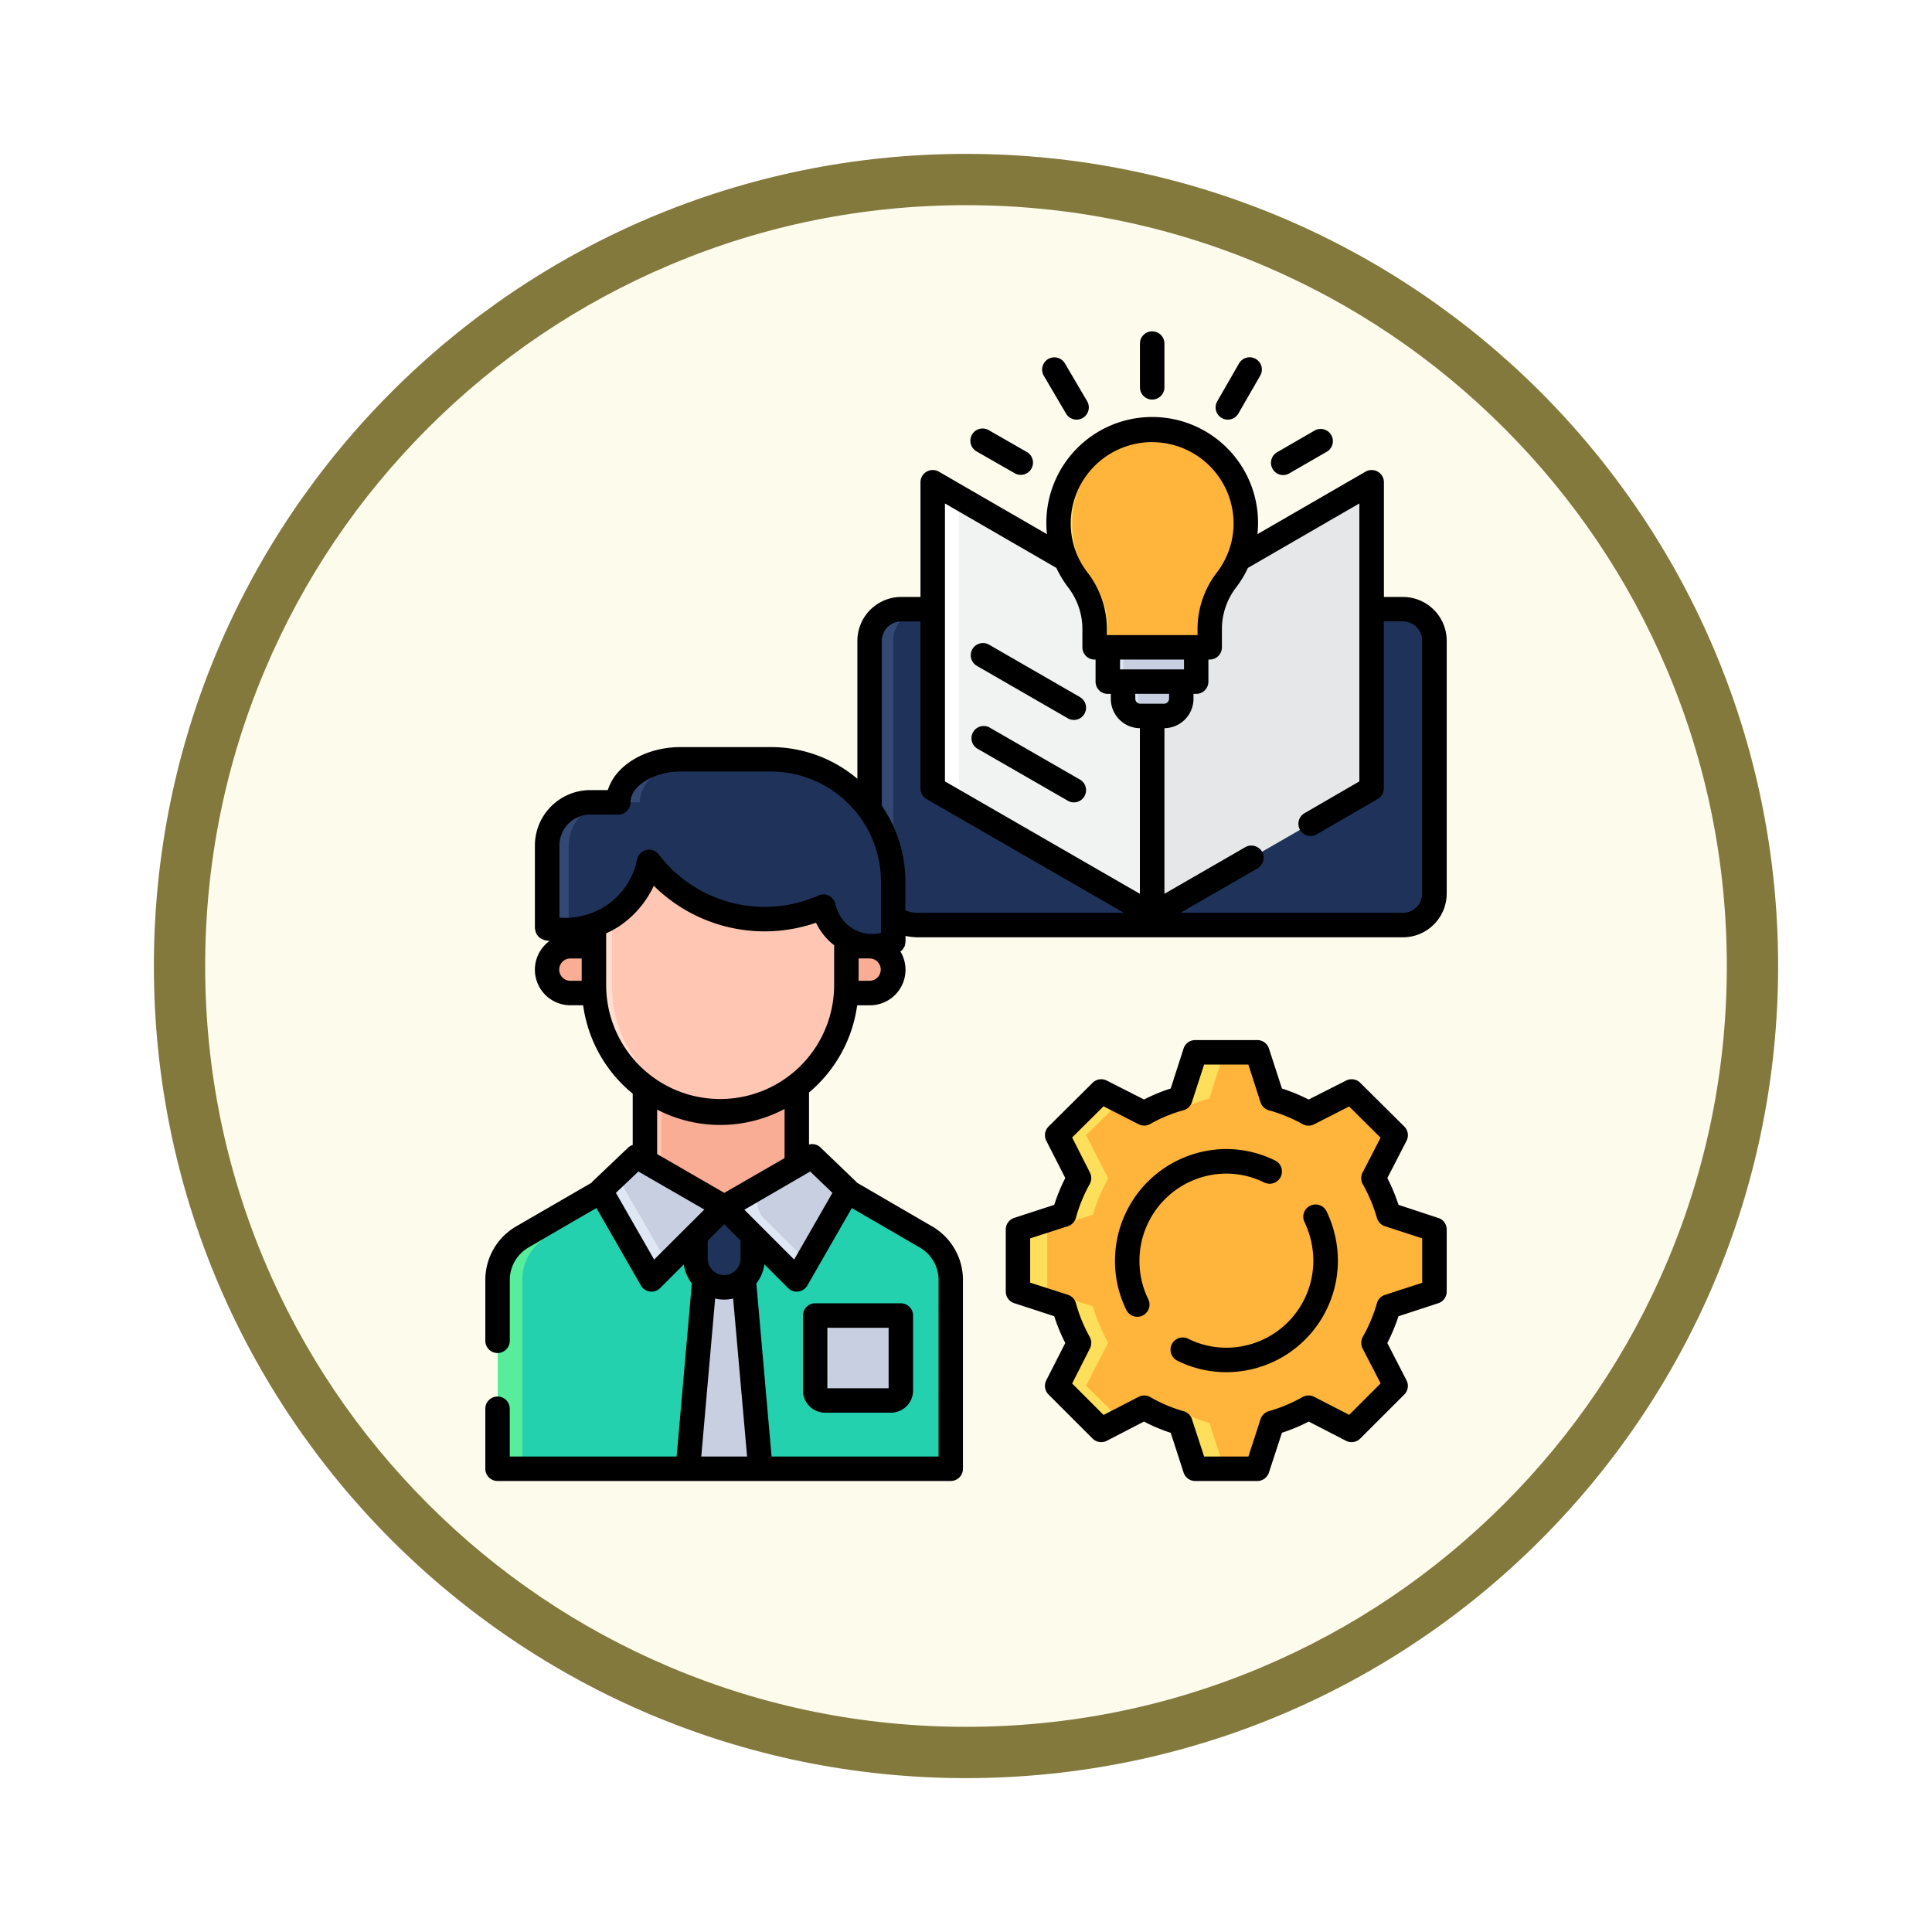 <svg xmlns="http://www.w3.org/2000/svg" xmlns:xlink="http://www.w3.org/1999/xlink" width="113" height="113" viewBox="0 0 113 113">
  <defs>
    <filter id="Path_982547" x="0" y="0" width="113" height="113" filterUnits="userSpaceOnUse">
      <feOffset dy="3" input="SourceAlpha"/>
      <feGaussianBlur stdDeviation="3" result="blur"/>
      <feFlood flood-opacity="0.161"/>
      <feComposite operator="in" in2="blur"/>
      <feComposite in="SourceGraphic"/>
    </filter>
  </defs>
  <g id="Group_1202181" data-name="Group 1202181" transform="translate(-196.5 -5656)">
    <g id="Group_1202087" data-name="Group 1202087">
      <g id="Group_1201921" data-name="Group 1201921" transform="translate(205.5 5662)">
        <g id="Group_1201680" data-name="Group 1201680">
          <g id="Group_1201330" data-name="Group 1201330">
            <g id="Group_1172010" data-name="Group 1172010">
              <g id="Group_1171046" data-name="Group 1171046">
                <g id="Group_1148525" data-name="Group 1148525">
                  <g transform="matrix(1, 0, 0, 1, -9, -6)" filter="url(#Path_982547)">
                    <g id="Path_982547-2" data-name="Path 982547" transform="translate(9 6)" fill="#fdfbec">
                      <path d="M 47.5 93.5 C 41.289 93.5 35.265 92.284 29.595 89.886 C 24.118 87.569 19.198 84.252 14.973 80.027 C 10.748 75.802 7.431 70.882 5.114 65.405 C 2.716 59.735 1.5 53.711 1.5 47.5 C 1.5 41.289 2.716 35.265 5.114 29.595 C 7.431 24.118 10.748 19.198 14.973 14.973 C 19.198 10.748 24.118 7.431 29.595 5.114 C 35.265 2.716 41.289 1.5 47.5 1.5 C 53.711 1.5 59.735 2.716 65.405 5.114 C 70.882 7.431 75.802 10.748 80.027 14.973 C 84.252 19.198 87.569 24.118 89.886 29.595 C 92.284 35.265 93.5 41.289 93.5 47.5 C 93.5 53.711 92.284 59.735 89.886 65.405 C 87.569 70.882 84.252 75.802 80.027 80.027 C 75.802 84.252 70.882 87.569 65.405 89.886 C 59.735 92.284 53.711 93.5 47.5 93.5 Z" stroke="none"/>
                      <path d="M 47.5 3 C 41.491 3 35.664 4.176 30.18 6.496 C 24.881 8.737 20.122 11.946 16.034 16.034 C 11.946 20.122 8.737 24.881 6.496 30.18 C 4.176 35.664 3 41.491 3 47.5 C 3 53.509 4.176 59.336 6.496 64.82 C 8.737 70.119 11.946 74.878 16.034 78.966 C 20.122 83.054 24.881 86.263 30.18 88.504 C 35.664 90.824 41.491 92 47.5 92 C 53.509 92 59.336 90.824 64.82 88.504 C 70.119 86.263 74.878 83.054 78.966 78.966 C 83.054 74.878 86.263 70.119 88.504 64.82 C 90.824 59.336 92 53.509 92 47.5 C 92 41.491 90.824 35.664 88.504 30.18 C 86.263 24.881 83.054 20.122 78.966 16.034 C 74.878 11.946 70.119 8.737 64.82 6.496 C 59.336 4.176 53.509 3 47.5 3 M 47.5 0 C 73.734 0 95 21.266 95 47.5 C 95 73.734 73.734 95 47.5 95 C 21.266 95 0 73.734 0 47.5 C 0 21.266 21.266 0 47.5 0 Z" stroke="none" fill="#83793c"/>
                    </g>
                  </g>
                </g>
              </g>
            </g>
          </g>
        </g>
      </g>
      <g id="self-knowledge_18659707" transform="translate(216.196 5674.37)">
        <g id="Group_1202084" data-name="Group 1202084" transform="translate(9.409 6.775)">
          <path id="Path_1047200" data-name="Path 1047200" d="M29.823,76.468,30.8,87.542H41.931V76.55a2.911,2.911,0,0,0-1.5-2.6l-4.543-2.636-2.961,5.151L30.35,73.892v1.359a1.648,1.648,0,0,1-.527,1.218Z" transform="translate(-15.423 -26.781)" fill="#24d1af" fill-rule="evenodd"/>
          <path id="Path_1047201" data-name="Path 1047201" d="M63.215,38.659l12.837-7.4V13.349l-7.788,4.5a5.363,5.363,0,0,1-.69,1.2,4.725,4.725,0,0,0-.994,2.941V23H65.79V25.01h-.872V26a1.013,1.013,0,0,1-.994,1.014h-.71v11.64Z" transform="translate(-24.924 -10.286)" fill="#e6e7e8" fill-rule="evenodd"/>
          <path id="Path_1047202" data-name="Path 1047202" d="M58.109,38.659V27.017H57.4A1.013,1.013,0,0,1,56.406,26v-.994h-.892V23h-.771V21.987a4.725,4.725,0,0,0-.994-2.941,4.707,4.707,0,0,1-.69-1.2l-7.788-4.5V31.256Z" transform="translate(-19.819 -10.286)" fill="#fff" fill-rule="evenodd"/>
          <path id="Path_1047203" data-name="Path 1047203" d="M58.714,39.005V27.364h-.709a1.013,1.013,0,0,1-.994-1.014v-.994h-.892V23.348h-.771V22.334a4.725,4.725,0,0,0-.994-2.941,4.707,4.707,0,0,1-.69-1.2L47.4,14.567V30.831a2.789,2.789,0,0,0,1.44,2.475Z" transform="translate(-20.424 -10.633)" fill="#f1f2f2" fill-rule="evenodd"/>
          <path id="Path_1047204" data-name="Path 1047204" d="M61.037,9.068a5.455,5.455,0,0,1,4.36,8.761,4.725,4.725,0,0,0-.994,2.941v1.015H57.671V20.769a4.725,4.725,0,0,0-.994-2.941,5.455,5.455,0,0,1,4.36-8.761Z" transform="translate(-22.747 -9.068)" fill="#fedf5b" fill-rule="evenodd"/>
          <path id="Path_1047205" data-name="Path 1047205" d="M61.737,9.1a5.448,5.448,0,0,1,3.974,8.741,4.725,4.725,0,0,0-.994,2.941v1.015H58.755V20.778a4.709,4.709,0,0,0-.973-2.941,5.311,5.311,0,0,1-1.116-3.285A5.456,5.456,0,0,1,61.737,9.1Z" transform="translate(-23.061 -9.076)" fill="#ffb53b" fill-rule="evenodd"/>
          <path id="Path_1047206" data-name="Path 1047206" d="M59.587,26.842h5.172V28.85H59.587Z" transform="translate(-23.892 -14.126)" fill="#c7cfe1" fill-rule="evenodd"/>
          <path id="Path_1047207" data-name="Path 1047207" d="M61.828,31.655h1.419a1.013,1.013,0,0,0,.994-1.014v-.994H60.834v.994A1.013,1.013,0,0,0,61.828,31.655Z" transform="translate(-24.247 -14.924)" fill="#dfe7f4" fill-rule="evenodd"/>
          <path id="Path_1047208" data-name="Path 1047208" d="M63.047,31.655h.547a1.013,1.013,0,0,0,.994-1.014v-.994H62.053v.994A1.013,1.013,0,0,0,63.047,31.655Z" transform="translate(-24.594 -14.924)" fill="#c7cfe1" fill-rule="evenodd"/>
          <path id="Path_1047209" data-name="Path 1047209" d="M18.116,70.462l2.109-2.008,5.131,2.961L21.1,75.654Z" transform="translate(-12.092 -25.966)" fill="#dfe7f4" fill-rule="evenodd"/>
          <path id="Path_1047210" data-name="Path 1047210" d="M20.376,68.8l.366-.344,5.131,2.961-3.325,3.305-2.413-4.178A1.383,1.383,0,0,1,20.376,68.8Z" transform="translate(-12.608 -25.966)" fill="#c7cfe1" fill-rule="evenodd"/>
          <path id="Path_1047211" data-name="Path 1047211" d="M35.455,70.462l-2.089-2.008-5.131,2.961,4.239,4.238Z" transform="translate(-14.971 -25.966)" fill="#dfe7f4" fill-rule="evenodd"/>
          <path id="Path_1047212" data-name="Path 1047212" d="M36.224,70.462l-2.089-2.008-2.474,1.419a1.356,1.356,0,0,0-.71,1.055,1.393,1.393,0,0,0,.406,1.2L33.851,74.6Z" transform="translate(-15.74 -25.966)" fill="#c7cfe1" fill-rule="evenodd"/>
          <path id="Path_1047213" data-name="Path 1047213" d="M36.23,86.434H40.1a.58.58,0,0,0,.568-.568v-4.4h-5.01v4.4A.581.581,0,0,0,36.23,86.434Z" transform="translate(-17.085 -29.668)" fill="#dfe7f4" fill-rule="evenodd"/>
          <path id="Path_1047214" data-name="Path 1047214" d="M37.307,86.434h3.1a.58.58,0,0,0,.568-.568v-4.4H36.739v4.4A.568.568,0,0,0,37.307,86.434Z" transform="translate(-17.391 -29.668)" fill="#c7cfe1" fill-rule="evenodd"/>
          <path id="Path_1047215" data-name="Path 1047215" d="M38.214,54.014h1.359a1.369,1.369,0,1,0,0-2.737H38.214Z" transform="translate(-17.811 -21.078)" fill="#f9ad95" fill-rule="evenodd"/>
          <path id="Path_1047216" data-name="Path 1047216" d="M16.488,54.014H15.11a1.369,1.369,0,0,1,0-2.737h1.379Z" transform="translate(-10.85 -21.078)" fill="#f9ad95" fill-rule="evenodd"/>
          <path id="Path_1047217" data-name="Path 1047217" d="M64.434,59.95H62.609l-.548,1.724-.324.973a9.228,9.228,0,0,0-2.109.873l-.912-.466-1.6-.811-1.3,1.278L54.538,64.8l.831,1.623.446.893a9.752,9.752,0,0,0-.872,2.129l-.974.3-1.724.568v3.629l1.724.568.974.3a9.751,9.751,0,0,0,.872,2.129l-.446.892-.831,1.623,1.278,1.277,1.3,1.3,1.6-.831.912-.466a9.245,9.245,0,0,0,2.109.892l.324.954.548,1.724h3.63l.567-1.724.3-.954a9.852,9.852,0,0,0,2.13-.892l.892.466,1.623.831,1.278-1.3,1.3-1.277L73.5,77.838l-.466-.892a9.883,9.883,0,0,0,.892-2.129l.953-.3,1.724-.568V70.314l-1.724-.568-.953-.3a9.918,9.918,0,0,0-.892-2.129l.466-.893.831-1.623-1.3-1.277-1.278-1.278-1.623.811-.892.466a9.8,9.8,0,0,0-2.13-.873l-.3-.973-.567-1.724Z" transform="translate(-21.804 -23.546)" fill="#ffb53b" fill-rule="evenodd"/>
          <path id="Path_1047218" data-name="Path 1047218" d="M42.932,42.2H71.3a1.852,1.852,0,0,0,1.845-1.845V25.569A1.852,1.852,0,0,0,71.3,23.724H69.479V34.209l-12.837,7.4L43.8,34.209V23.724H41.978a1.856,1.856,0,0,0-1.865,1.845v9.9a7.039,7.039,0,0,1,1.379,4.2v2.15A2.886,2.886,0,0,0,42.932,42.2Z" transform="translate(-18.351 -13.238)" fill="#1f3259" fill-rule="evenodd"/>
          <path id="Path_1047219" data-name="Path 1047219" d="M33.99,43.157A7.2,7.2,0,0,0,26.831,36H21.558c-2.008,0-3.651,1.136-3.651,2.516H16.265a2.531,2.531,0,0,0-2.515,2.535v4.826a4.843,4.843,0,0,0,2.737-.182,5.575,5.575,0,0,0,1.055-.507A5.105,5.105,0,0,0,19.713,42a8.525,8.525,0,0,0,10.2,2.616A2.97,2.97,0,0,0,31.252,46.5c.061.041.142.081.2.122a3,3,0,0,0,2.535.041V43.157Z" transform="translate(-10.85 -16.731)" fill="#1f3259" fill-rule="evenodd"/>
          <path id="Path_1047220" data-name="Path 1047220" d="M17.577,48.079v3.589a7.382,7.382,0,0,0,14.765,0V48.889A2.969,2.969,0,0,1,31,47a8.525,8.525,0,0,1-10.2-2.616,5.106,5.106,0,0,1-2.17,3.184,5.535,5.535,0,0,1-1.055.508Z" transform="translate(-11.939 -19.118)" fill="#ffc7b3" fill-rule="evenodd"/>
          <path id="Path_1047221" data-name="Path 1047221" d="M26.146,64.278a7.4,7.4,0,0,1-4.4-1.46v4.3l4.644,2.677,4.239-2.454V62.756A7.333,7.333,0,0,1,26.146,64.278Z" transform="translate(-13.125 -24.345)" fill="#ffc7b3" fill-rule="evenodd"/>
          <path id="Path_1047222" data-name="Path 1047222" d="M26.525,64.278a7.015,7.015,0,0,1-3.447-.873v4.239l3.69,2.15,4.239-2.454V62.756A7.333,7.333,0,0,1,26.525,64.278Z" transform="translate(-13.504 -24.345)" fill="#f9ad95" fill-rule="evenodd"/>
          <path id="Path_1047223" data-name="Path 1047223" d="M26.233,78.517,25.26,89.591H29.5l-.973-11.074a1.641,1.641,0,0,1-2.292,0Z" transform="translate(-14.125 -28.83)" fill="#c7cfe1" fill-rule="evenodd"/>
          <path id="Path_1047224" data-name="Path 1047224" d="M26.41,76.832a1.64,1.64,0,0,0,2.292,0,1.653,1.653,0,0,0,.527-1.216V74.257l-1.663-1.663-1.683,1.663v1.359a1.654,1.654,0,0,0,.528,1.216Z" transform="translate(-14.302 -27.144)" fill="#334973" fill-rule="evenodd"/>
          <path id="Path_1047225" data-name="Path 1047225" d="M28.019,77.278a1.778,1.778,0,0,0,.892-.446,1.653,1.653,0,0,0,.527-1.216V74.257l-1.663-1.663L26.62,73.729v1.887a1.649,1.649,0,0,0,.527,1.216A1.8,1.8,0,0,0,28.019,77.278Z" transform="translate(-14.512 -27.144)" fill="#1f3259" fill-rule="evenodd"/>
          <path id="Path_1047226" data-name="Path 1047226" d="M20.831,87.542,21.8,76.468a1.651,1.651,0,0,1-.527-1.216V73.893L18.7,76.469,15.74,71.318,11.2,73.954a2.911,2.911,0,0,0-1.5,2.6V87.542H20.831Z" transform="translate(-9.696 -26.781)" fill="#24d1af" fill-rule="evenodd"/>
          <path id="Path_1047227" data-name="Path 1047227" d="M18.632,48.838a5.554,5.554,0,0,1-1.055.507v3.589a7.392,7.392,0,0,0,7.382,7.382,4.481,4.481,0,0,0,.527-.021,7.39,7.39,0,0,1-6.855-7.361v-4.1Z" transform="translate(-11.939 -20.384)" fill="#ffdecf" fill-rule="evenodd"/>
          <path id="Path_1047228" data-name="Path 1047228" d="M15.008,46.874V42.048a2.532,2.532,0,0,1,2.516-2.535H16.266a2.531,2.531,0,0,0-2.515,2.535v4.826a5.182,5.182,0,0,0,1.683.081A3.193,3.193,0,0,1,15.008,46.874Z" transform="translate(-10.85 -17.731)" fill="#334973" fill-rule="evenodd"/>
          <path id="Path_1047229" data-name="Path 1047229" d="M19.562,38.513H20.82c0-1.379,1.643-2.516,3.651-2.516H23.213C21.2,36,19.562,37.133,19.562,38.513Z" transform="translate(-12.503 -16.731)" fill="#334973" fill-rule="evenodd"/>
          <path id="Path_1047230" data-name="Path 1047230" d="M11.137,87.541V76.55a2.911,2.911,0,0,1,1.5-2.6l3.468-2.008-.365-.628L11.2,73.953a2.911,2.911,0,0,0-1.5,2.6V87.541Z" transform="translate(-9.696 -26.781)" fill="#58ed9b" fill-rule="evenodd"/>
          <path id="Path_1047231" data-name="Path 1047231" d="M25.828,89.59l.934-10.728a1.569,1.569,0,0,1-.527-.345l-.973,11.074h.567Z" transform="translate(-14.125 -28.83)" fill="#dfe7f4" fill-rule="evenodd"/>
          <path id="Path_1047232" data-name="Path 1047232" d="M59.587,26.842h.892V28.85h-.892Z" transform="translate(-23.892 -14.126)" fill="#dfe7f4" fill-rule="evenodd"/>
          <path id="Path_1047233" data-name="Path 1047233" d="M65.012,62.648a9.386,9.386,0,0,0-1.258.446l.831.426a9.8,9.8,0,0,1,2.13-.873l.3-.973.568-1.724h-1.7l-.548,1.724Z" transform="translate(-25.078 -23.547)" fill="#fedf5b" fill-rule="evenodd"/>
          <path id="Path_1047234" data-name="Path 1047234" d="M57.051,67.331l-.831-1.623,1.3-1.277.71-.71-1.116-.568-1.3,1.278-1.278,1.277.831,1.623.446.893a9.752,9.752,0,0,0-.872,2.129l-.974.3-1.724.568v3.629l1.724.568.974.3a9.752,9.752,0,0,0,.872,2.129l-.446.892-.831,1.623,1.278,1.277,1.3,1.3,1.116-.588-.71-.71-1.3-1.277.831-1.623.466-.892a9.847,9.847,0,0,1-.892-2.129l-.953-.3-1.724-.568V71.225l1.724-.568.953-.3a9.882,9.882,0,0,1,.892-2.129Z" transform="translate(-21.803 -24.458)" fill="#fedf5b" fill-rule="evenodd"/>
          <path id="Path_1047235" data-name="Path 1047235" d="M66.715,89.9A9.852,9.852,0,0,1,64.585,89l-.831.426a9.347,9.347,0,0,0,1.258.466l.324.954.548,1.724h1.7l-.568-1.724Z" transform="translate(-25.078 -31.814)" fill="#fedf5b" fill-rule="evenodd"/>
          <path id="Path_1047236" data-name="Path 1047236" d="M41.492,39.664v-14.1a1.853,1.853,0,0,1,1.846-1.845H41.979a1.856,1.856,0,0,0-1.865,1.845v9.9A7.04,7.04,0,0,1,41.492,39.664Z" transform="translate(-18.351 -13.238)" fill="#334973" fill-rule="evenodd"/>
        </g>
        <g id="Group_1202086" data-name="Group 1202086" transform="translate(8.689 1.01)">
          <g id="Group_1202085" data-name="Group 1202085">
            <path id="Path_1047237" data-name="Path 1047237" d="M62.357,16.545h-1.11V9.837a.716.716,0,0,0-1.074-.62L53.85,12.872a6.191,6.191,0,1,0-12.311,0L35.216,9.217a.716.716,0,0,0-1.074.62v6.707h-1.11a2.573,2.573,0,0,0-2.581,2.561V27.18a7.831,7.831,0,0,0-5.065-1.854H20.113c-2.075,0-3.817,1.077-4.258,2.516H14.82a3.244,3.244,0,0,0-3.23,3.25v4.826c0,.022.011.042.014.064a.763.763,0,0,0,.077.264.637.637,0,0,0,.076.113.608.608,0,0,0,.094.1.756.756,0,0,0,.109.074.716.716,0,0,0,.133.059c.021.007.037.021.059.026.1.021.2.034.293.049a2.079,2.079,0,0,0,1.219,3.76h.747a8.091,8.091,0,0,0,2.9,5.171v3a.675.675,0,0,0-.264.151l-2.109,2.008c-.016.015-.024.035-.039.052L10.55,53.327a3.624,3.624,0,0,0-1.86,3.217v3.507a.715.715,0,0,0,1.431,0V56.543a2.2,2.2,0,0,1,1.145-1.978l3.924-2.278,2.6,4.529a.715.715,0,0,0,1.125.151L20.3,55.584a2.374,2.374,0,0,0,.469,1.114l-.889,10.121H10.12V64.027a.715.715,0,0,0-1.431,0v3.509a.715.715,0,0,0,.715.715H35.911a.715.715,0,0,0,.715-.715V56.544a3.622,3.622,0,0,0-1.857-3.215L30.421,50.8c-.014-.015-.021-.035-.037-.049l-2.089-2.008a.706.706,0,0,0-.673-.172V45.528a8.087,8.087,0,0,0,2.817-5.1h.728a2.078,2.078,0,0,0,1.8-3.151.691.691,0,0,0,.1-.073.791.791,0,0,0,.074-.109.8.8,0,0,0,.074-.12.751.751,0,0,0,.034-.166.642.642,0,0,0,.019-.1v-.338a3.593,3.593,0,0,0,.725.081H62.359a2.564,2.564,0,0,0,2.561-2.561V19.106a2.565,2.565,0,0,0-2.562-2.561ZM47.694,7.491a4.765,4.765,0,0,1,4.761,4.759,4.715,4.715,0,0,1-.972,2.856,5.438,5.438,0,0,0-1.137,3.37v.3h-5.3v-.3A5.445,5.445,0,0,0,43.9,15.1a4.706,4.706,0,0,1-.971-2.853,4.765,4.765,0,0,1,4.76-4.759Zm1.861,12.716v.576H45.814v-.576ZM14.327,38.995h-.663a.653.653,0,0,1,0-1.306h.663Zm6.19,14.359c-.022.021-.043.041-.063.063L18.565,55.3l-2.237-3.9,1.315-1.251L21.5,52.376ZM22.668,51.4,18.74,49.13v-2.6a8.031,8.031,0,0,0,7.452-.039v2.876Zm.948,2.785v1.063a.958.958,0,1,1-1.916,0V54.195l.967-.962ZM21.32,66.82l.812-9.242a2.207,2.207,0,0,0,1.052,0L24,66.82ZM34.055,54.568A2.2,2.2,0,0,1,35.2,56.544V66.82H25.433L24.543,56.7a2.371,2.371,0,0,0,.47-1.123L26.4,56.967a.716.716,0,0,0,.506.21A.7.7,0,0,0,27,57.169a.715.715,0,0,0,.526-.352l2.6-4.529Zm-6.364-4.417,1.3,1.248-2.238,3.9-1.912-1.913,0,0-1-1Zm1.4-10.826a6.667,6.667,0,0,1-13.333,0V36.219a5.96,5.96,0,0,0,.731-.393,5.8,5.8,0,0,0,2.055-2.388A9.212,9.212,0,0,0,28.032,35.6a3.639,3.639,0,0,0,1.06,1.315Zm2.074-.331h-.643V37.688h.643a.653.653,0,1,1,0,1.306Zm.663-2.8a2.256,2.256,0,0,1-1.493-.164,2.212,2.212,0,0,1-1.168-1.516.714.714,0,0,0-.988-.509,7.788,7.788,0,0,1-9.345-2.4.716.716,0,0,0-1.267.283A4.223,4.223,0,0,1,14.8,35.069c-.016.006-.032.01-.047.016a4.246,4.246,0,0,1-1.729.214V31.09a1.812,1.812,0,0,1,1.8-1.819h1.643a.715.715,0,0,0,.715-.715c0-.959,1.372-1.8,2.936-1.8h5.273A6.451,6.451,0,0,1,31.83,33.2v2.994Zm2.156-1.174a2.148,2.148,0,0,1-.725-.142V33.2a7.83,7.83,0,0,0-1.379-4.444V19.106a1.142,1.142,0,0,1,1.15-1.13h1.11v9.77a.712.712,0,0,0,.358.619L46.041,35.02Zm12.994-1.111L35.573,27.332V11.076l6.516,3.769a6.292,6.292,0,0,0,.673,1.119,4,4,0,0,1,.85,2.513v1.015a.715.715,0,0,0,.715.715h.055V21.5a.715.715,0,0,0,.715.715h.177v.28a1.72,1.72,0,0,0,1.7,1.727v9.689Zm.006-11.119a.3.3,0,0,1-.279-.3v-.28h1.977v.28a.3.3,0,0,1-.279.3Zm16.5,11.1a1.131,1.131,0,0,1-1.13,1.13H49.347l4.506-2.6a.715.715,0,0,0-.715-1.239L48.41,33.909V24.22a1.721,1.721,0,0,0,1.7-1.727v-.28h.157a.715.715,0,0,0,.715-.715V20.206h.075a.715.715,0,0,0,.715-.715V18.476a4,4,0,0,1,.849-2.511,6.268,6.268,0,0,0,.674-1.12l6.516-3.769V27.333L56.6,29.195a.716.716,0,0,0,.359,1.334.706.706,0,0,0,.358-.1l3.569-2.068a.717.717,0,0,0,.357-.619v-9.77h1.11a1.131,1.131,0,0,1,1.13,1.13V33.89ZM47.694,5a.715.715,0,0,0,.715-.715V1.725a.715.715,0,1,0-1.431,0V4.281A.715.715,0,0,0,47.694,5Zm-5.038.821a.718.718,0,0,0,.617.353.717.717,0,0,0,.616-1.079l-1.3-2.211a.715.715,0,0,0-1.233.725ZM37.442,8.044l2.231,1.277a.716.716,0,0,0,.711-1.242L38.153,6.8a.716.716,0,1,0-.711,1.242ZM51.758,6.075a.7.7,0,0,0,.357.1.716.716,0,0,0,.62-.358L54.013,3.6a.715.715,0,1,0-1.239-.715L51.5,5.1A.714.714,0,0,0,51.758,6.075Zm3.6,3.341a.7.7,0,0,0,.357-.1l2.211-1.277A.715.715,0,0,0,57.214,6.8L55,8.081a.716.716,0,0,0,.358,1.336ZM43.468,27.226l-5.314-3.061A.715.715,0,0,0,37.44,25.4l5.314,3.061a.7.7,0,0,0,.356.1.716.716,0,0,0,.358-1.336Zm0-4.826-5.314-3.063a.715.715,0,0,0-.714,1.239l5.314,3.063a.7.7,0,0,0,.356.1.716.716,0,0,0,.358-1.336Zm-16.2,36.173v4.4a1.3,1.3,0,0,0,1.284,1.284h3.873a1.3,1.3,0,0,0,1.284-1.284v-4.4a.715.715,0,0,0-.715-.715h-5.01A.715.715,0,0,0,27.266,58.572Zm1.431.715h3.579v3.538H28.7ZM54.27,50.8a.716.716,0,0,0,.64-1.28,6.455,6.455,0,0,0-2.876-.685,6.533,6.533,0,0,0-6.515,6.537,6.45,6.45,0,0,0,.663,2.875.717.717,0,0,0,.641.4.727.727,0,0,0,.319-.075.716.716,0,0,0,.32-.96,5.017,5.017,0,0,1-.512-2.234,5.1,5.1,0,0,1,5.084-5.106,5,5,0,0,1,2.236.533Zm2.67,1.349a.715.715,0,0,0-.34.953,5.267,5.267,0,0,1,.519,2.269,5.091,5.091,0,0,1-5.085,5.085,5,5,0,0,1-2.255-.534.716.716,0,0,0-.64,1.28,6.415,6.415,0,0,0,2.9.685,6.524,6.524,0,0,0,6.516-6.516,6.685,6.685,0,0,0-.658-2.883.716.716,0,0,0-.953-.34Zm7.487.718L62.1,52.1a10.57,10.57,0,0,0-.652-1.568l1.123-2.181a.715.715,0,0,0-.135-.836l-2.571-2.551a.714.714,0,0,0-.826-.135l-2.194,1.111a10.543,10.543,0,0,0-1.562-.644l-.761-2.342a.717.717,0,0,0-.68-.492H50.21a.714.714,0,0,0-.682.5l-.751,2.332a10.077,10.077,0,0,0-1.558.645l-2.183-1.108a.713.713,0,0,0-.826.129l-2.578,2.56a.714.714,0,0,0-.131.831l1.11,2.181a10.3,10.3,0,0,0-.646,1.568l-2.343.763a.715.715,0,0,0-.492.679v3.629a.714.714,0,0,0,.492.679l2.343.763a10.338,10.338,0,0,0,.646,1.568L41.5,62.36a.716.716,0,0,0,.131.833l2.576,2.576a.717.717,0,0,0,.836.129l2.17-1.122a9.908,9.908,0,0,0,1.565.657l.751,2.319a.717.717,0,0,0,.682.5h3.63a.716.716,0,0,0,.68-.492l.761-2.33a10.56,10.56,0,0,0,1.568-.654L59.03,65.9a.714.714,0,0,0,.836-.135L62.434,63.2a.715.715,0,0,0,.135-.837l-1.123-2.181a10.584,10.584,0,0,0,.652-1.566l2.33-.763a.715.715,0,0,0,.492-.679V53.541a.717.717,0,0,0-.492-.678Zm-.94,3.791-2.179.708a.715.715,0,0,0-.467.478,9.154,9.154,0,0,1-.827,1.975A.718.718,0,0,0,60,60.5l1.056,2.043-1.84,1.84L57.173,63.33a.718.718,0,0,0-.689.014,9.118,9.118,0,0,1-1.977.827.716.716,0,0,0-.477.468l-.708,2.18H50.733l-.718-2.191a.715.715,0,0,0-.473-.456,8.574,8.574,0,0,1-1.948-.821.708.708,0,0,0-.691-.022l-2.054,1.059L43.012,62.55l1.043-2.057a.719.719,0,0,0-.012-.664,8.915,8.915,0,0,1-.809-1.972.715.715,0,0,0-.477-.5l-2.2-.707V54.06l2.2-.708a.716.716,0,0,0,.477-.5,8.942,8.942,0,0,1,.809-1.972.718.718,0,0,0,.012-.663l-1.043-2.058,1.836-1.822L46.9,47.386a.716.716,0,0,0,.677-.014,8.551,8.551,0,0,1,1.946-.806.718.718,0,0,0,.491-.464l.717-2.208h2.589l.707,2.2a.717.717,0,0,0,.494.476,9.093,9.093,0,0,1,1.975.811.714.714,0,0,0,.675.006l2.042-1.041,1.84,1.827L60,50.21a.716.716,0,0,0,.014.688,9.166,9.166,0,0,1,.827,1.976.714.714,0,0,0,.467.476l2.179.71v2.594Z" transform="translate(-8.689 -1.01)"/>
          </g>
        </g>
      </g>
    </g>
  </g>
</svg>
